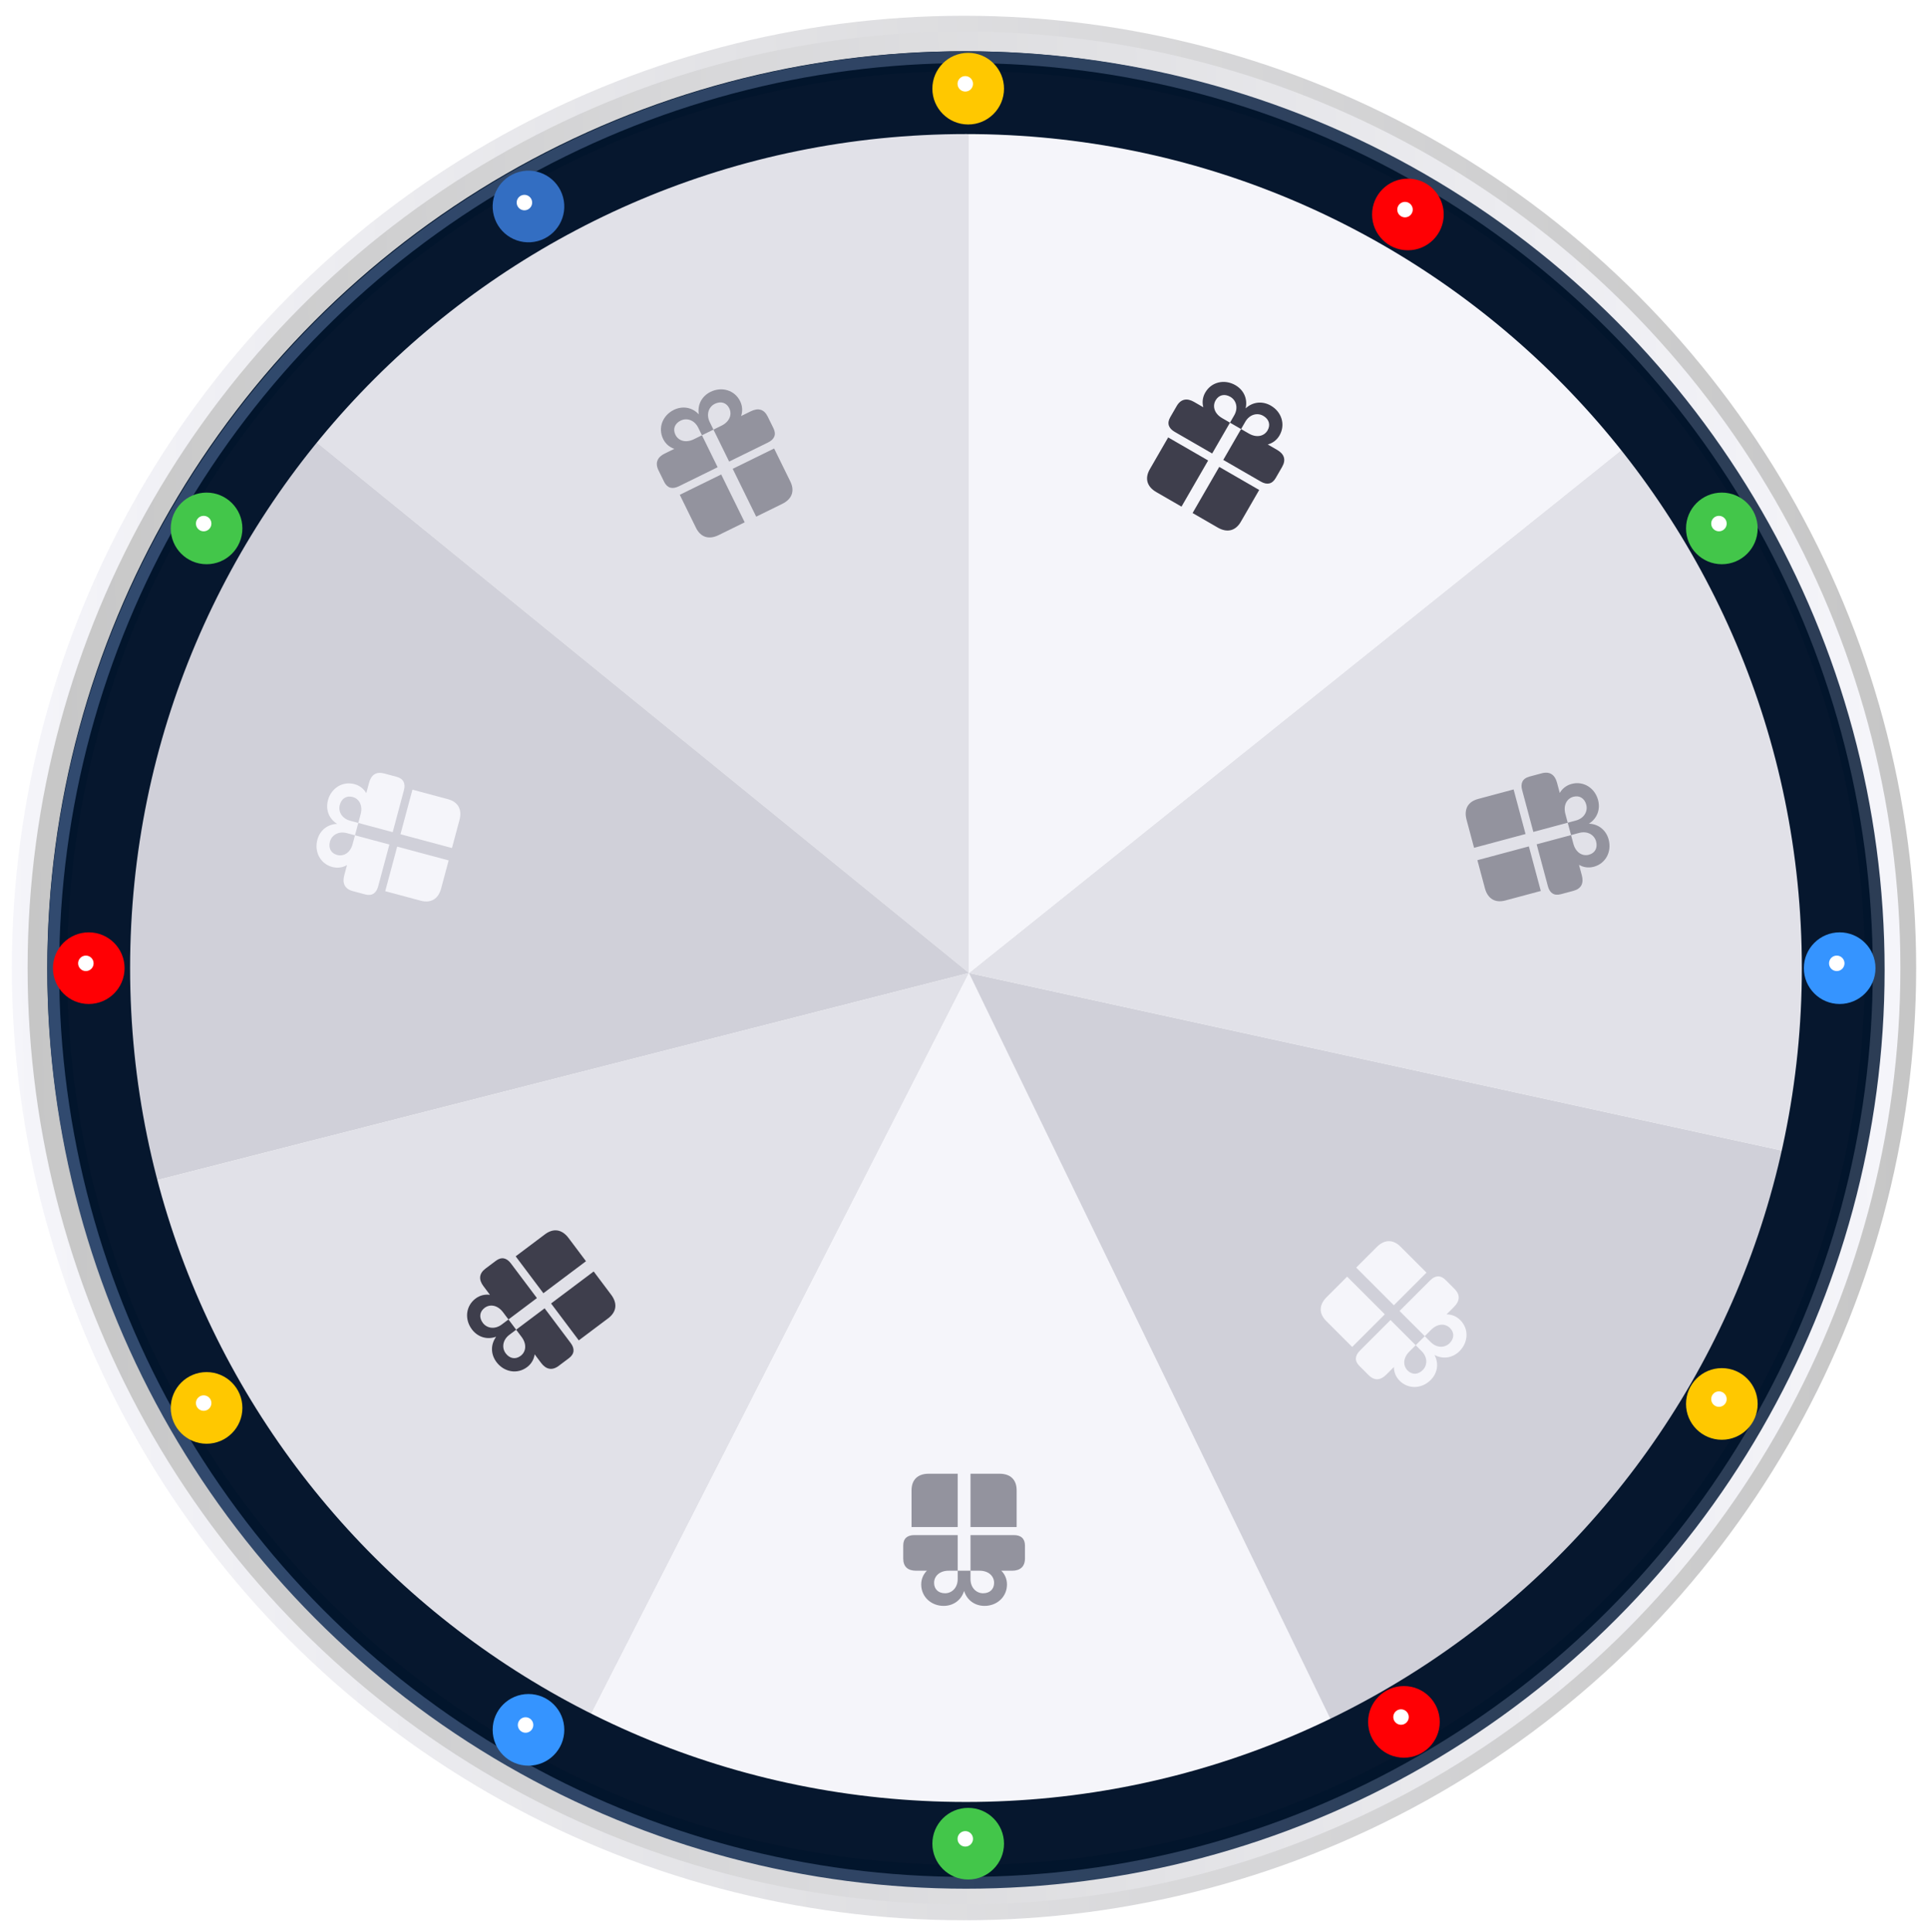<svg width="489" height="490" viewBox="0 0 489 490" fill="none" xmlns="http://www.w3.org/2000/svg">
  <circle cx="245" cy="246" r="224.5" fill="white" stroke="#00132A" stroke-width="21"/>
  <path fill-rule="evenodd" clip-rule="evenodd" d="M245.758 32.001V246.757L78.913 111.04C118.152 62.81 177.978 32 245 32C245.253 32 245.505 32 245.758 32.001Z" fill="#E1E1E8"/>
  <path fill-rule="evenodd" clip-rule="evenodd" d="M37.822 299.808C33.369 282.615 31 264.583 31 245.998C31 194.832 48.957 147.859 78.913 111.039L245.758 246.757L37.822 299.808Z" fill="#D0D0D9"/>
  <path fill-rule="evenodd" clip-rule="evenodd" d="M148.685 437.15C94.405 409.746 53.387 359.902 37.823 299.809L245.76 246.758L148.685 437.15Z" fill="#E1E1E8"/>
  <path fill-rule="evenodd" clip-rule="evenodd" d="M148.685 437.15L245.759 246.758L339.217 438.196C310.789 452.158 278.811 459.998 245.001 459.998C210.356 459.998 177.634 451.765 148.685 437.15Z" fill="#F5F5FA"/>
  <path fill-rule="evenodd" clip-rule="evenodd" d="M338.665 438.464L245.757 246.758L453.985 292.253C439.785 356.7 396.535 410.247 338.665 438.464Z" fill="#D0D0D9"/>
  <path fill-rule="evenodd" clip-rule="evenodd" d="M453.985 292.254C457.267 277.359 458.997 261.881 458.997 246C458.997 195.736 441.669 149.52 412.66 113L245.757 246.759L453.985 292.254Z" fill="#E1E1E8"/>
  <path fill-rule="evenodd" clip-rule="evenodd" d="M412.66 113.002C373.604 63.832 313.375 32.237 245.757 32.002V246.762L412.66 113.002Z" fill="#F5F5FA"/>
  <g filter="url(#filter0_i_17465_27536)">
    <ellipse cx="245" cy="245.5" rx="212" ry="211.5" fill="white" fill-opacity="0.01"/>
  </g>
  <path d="M245 465C366.485 465 465 366.744 465 245.5C465 124.256 366.485 26 245 26C123.515 26 25 124.256 25 245.5C25 366.744 123.515 465 245 465Z" stroke="#04152C" stroke-width="16"/>
  <circle cx="244.5" cy="245.5" r="236.5" fill="white" fill-opacity="0.01" stroke="url(#paint0_linear_17465_27536)" stroke-width="8"/>
  <path d="M168.447 122.198L167.008 119.267C166.078 117.373 166.759 115.925 168.569 115.037L171.023 113.832C169.831 113.425 168.81 112.586 168.197 111.337C166.806 108.504 168.073 105.341 170.906 103.95C173.052 102.896 175.495 103.228 177.236 105.072C176.842 102.567 178.073 100.431 180.219 99.377C183.052 97.986 186.33 98.919 187.721 101.752C188.334 103 188.373 104.321 187.966 105.513L190.421 104.308C192.3 103.385 193.793 103.766 194.722 105.66L196.162 108.591C196.954 110.204 196.407 111.43 194.808 112.215L184.934 117.063L180.953 108.956L178.036 110.388L177.093 108.467C176.149 106.545 174.225 105.889 172.64 106.667C171.14 107.403 170.591 108.804 171.308 110.263C172.044 111.764 173.87 112.434 175.988 111.394L178.036 110.388L182.016 118.495L172.142 123.343C170.557 124.121 169.239 123.811 168.447 122.198ZM181.308 102.411C179.723 103.189 179.067 105.113 180.01 107.035L180.953 108.956L183.001 107.951C185.105 106.918 185.705 105.056 184.969 103.556C184.252 102.097 182.809 101.674 181.308 102.411ZM176.517 133.85L172.413 125.49L182.918 120.333L188.875 132.465L182.255 135.715C179.8 136.92 177.708 136.276 176.517 133.85ZM191.792 131.033L185.836 118.9L196.341 113.743L200.445 122.102C201.636 124.528 200.853 126.584 198.412 127.782L191.792 131.033Z" fill="#93939E"/>
  <path d="M144.306 344.444L141.695 346.406C140.009 347.673 138.458 347.274 137.248 345.662L135.606 343.476C135.428 344.723 134.795 345.883 133.683 346.718C131.16 348.614 127.815 347.96 125.92 345.437C124.484 343.525 124.354 341.063 125.84 339.009C123.453 339.864 121.124 339.053 119.688 337.142C117.792 334.618 118.096 331.224 120.619 329.328C121.731 328.493 123.022 328.208 124.269 328.385L122.626 326.199C121.369 324.525 121.465 322.987 123.151 321.72L125.762 319.759C127.199 318.68 128.505 318.988 129.575 320.412L136.182 329.207L128.961 334.631L130.913 337.23L129.202 338.515C127.49 339.801 127.204 341.814 128.265 343.226C129.269 344.562 130.747 344.839 132.046 343.863C133.383 342.859 133.7 340.94 132.283 339.054L130.913 337.23L138.134 331.805L144.741 340.6C145.801 342.012 145.743 343.365 144.306 344.444ZM122.465 335.505C123.525 336.917 125.538 337.203 127.25 335.917L128.961 334.631L127.591 332.807C126.183 330.933 124.242 330.691 122.906 331.695C121.606 332.671 121.461 334.168 122.465 335.505ZM154.245 334.34L146.8 339.933L139.77 330.576L150.577 322.458L155.006 328.355C156.649 330.541 156.407 332.716 154.245 334.34ZM148.625 319.86L137.818 327.977L130.789 318.62L138.235 313.027C140.396 311.404 142.562 311.789 144.195 313.963L148.625 319.86Z" fill="#3E3E4C"/>
  <path d="M259.962 391.975L259.962 395.24C259.962 397.35 258.712 398.35 256.696 398.35L253.962 398.35C254.853 399.24 255.4 400.443 255.4 401.834C255.4 404.99 252.868 407.271 249.712 407.271C247.321 407.271 245.275 405.896 244.525 403.475C243.775 405.896 241.728 407.271 239.337 407.271C236.181 407.271 233.65 404.99 233.65 401.834C233.65 400.443 234.196 399.24 235.087 398.35L232.353 398.35C230.259 398.35 229.087 397.35 229.087 395.24L229.087 391.975C229.087 390.178 230.118 389.318 231.9 389.318L242.9 389.318L242.9 398.35L246.15 398.35L246.15 400.49C246.15 402.631 247.587 404.068 249.353 404.068C251.025 404.068 252.134 403.053 252.134 401.428C252.134 399.756 250.79 398.35 248.431 398.35L246.15 398.35L246.15 389.318L257.15 389.318C258.915 389.318 259.962 390.178 259.962 391.975ZM239.696 404.068C241.462 404.068 242.9 402.631 242.9 400.49L242.9 398.35L240.618 398.35C238.275 398.35 236.915 399.756 236.915 401.428C236.915 403.053 238.025 404.068 239.696 404.068ZM257.853 377.959L257.853 387.271L246.15 387.271L246.15 373.756L253.525 373.756C256.259 373.756 257.853 375.256 257.853 377.959ZM242.9 373.756L242.9 387.271L231.196 387.271L231.196 377.959C231.196 375.256 232.806 373.756 235.525 373.756L242.9 373.756Z" fill="#93939E"/>
  <path d="M366.622 324.59L368.931 326.9C370.422 328.391 370.246 329.982 368.82 331.407L366.887 333.341C368.146 333.341 369.384 333.805 370.367 334.788C372.599 337.02 372.422 340.423 370.19 342.655C368.5 344.345 366.08 344.82 363.837 343.638C365.02 345.881 364.545 348.301 362.854 349.991C360.622 352.223 357.219 352.4 354.988 350.168C354.004 349.184 353.54 347.947 353.54 346.688L351.607 348.621C350.126 350.102 348.59 350.223 347.099 348.731L344.79 346.422C343.519 345.152 343.641 343.815 344.9 342.555L352.678 334.777L359.064 341.163L361.363 338.865L362.876 340.379C364.39 341.892 366.423 341.892 367.671 340.644C368.853 339.462 368.92 337.959 367.771 336.81C366.589 335.628 364.644 335.584 362.976 337.252L361.363 338.865L354.976 332.479L362.755 324.701C364.003 323.452 365.351 323.32 366.622 324.59ZM360.843 347.472C362.092 346.223 362.092 344.191 360.578 342.677L359.064 341.163L357.451 342.776C355.794 344.434 355.827 346.389 357.009 347.571C358.158 348.72 359.661 348.654 360.843 347.472ZM355.22 316.171L361.804 322.756L353.529 331.032L343.972 321.475L349.187 316.26C351.121 314.326 353.308 314.26 355.22 316.171ZM341.674 323.773L351.231 333.33L342.956 341.605L336.371 335.02C334.459 333.109 334.537 330.91 336.459 328.988L341.674 323.773Z" fill="#F5F5FA"/>
  <path d="M92.618 226.835L89.464 225.99C87.426 225.444 86.784 223.977 87.305 222.03L88.013 219.389C86.922 220.019 85.619 220.236 84.275 219.876C81.227 219.059 79.678 216.024 80.495 212.975C81.114 210.666 82.972 209.044 85.505 208.947C83.36 207.596 82.562 205.263 83.181 202.953C83.998 199.905 86.856 198.05 89.905 198.867C91.248 199.227 92.269 200.067 92.898 201.157L93.606 198.516C94.148 196.494 95.417 195.621 97.455 196.167L100.609 197.012C102.345 197.477 102.908 198.695 102.447 200.416L99.6 211.041L90.876 208.704L90.035 211.843L87.968 211.289C85.9 210.735 84.139 211.751 83.682 213.457C83.25 215.072 83.944 216.406 85.513 216.827C87.128 217.259 88.834 216.325 89.445 214.046L90.035 211.843L98.759 214.18L95.912 224.806C95.455 226.511 94.354 227.3 92.618 226.835ZM86.181 204.13C85.725 205.835 86.741 207.596 88.809 208.15L90.876 208.704L91.467 206.5C92.073 204.236 91.067 202.559 89.452 202.126C87.882 201.706 86.614 202.515 86.181 204.13ZM106.702 228.425L97.707 226.014L100.736 214.71L113.791 218.208L111.882 225.332C111.174 227.973 109.313 229.124 106.702 228.425ZM114.632 215.069L101.577 211.571L104.606 200.267L113.601 202.677C116.212 203.376 117.245 205.319 116.541 207.945L114.632 215.069Z" fill="#F5F5FA"/>
  <path d="M387.893 196.958L391.048 196.112C393.085 195.566 394.375 196.515 394.896 198.462L395.604 201.103C396.234 200.012 397.254 199.173 398.598 198.813C401.646 197.996 404.505 199.85 405.322 202.899C405.941 205.208 405.142 207.541 402.997 208.893C405.531 208.99 407.388 210.611 408.007 212.921C408.824 215.969 407.276 219.005 404.227 219.822C402.884 220.182 401.58 219.965 400.489 219.335L401.197 221.976C401.739 223.999 401.076 225.389 399.039 225.935L395.884 226.78C394.149 227.246 393.052 226.472 392.591 224.751L389.744 214.126L398.467 211.789L397.626 208.649L399.694 208.095C401.761 207.541 402.778 205.781 402.321 204.075C401.888 202.46 400.62 201.652 399.05 202.072C397.436 202.505 396.425 204.167 397.036 206.446L397.626 208.649L388.903 210.987L386.056 200.362C385.599 198.656 386.158 197.423 387.893 196.958ZM404.82 213.403C404.363 211.697 402.603 210.681 400.535 211.235L398.467 211.789L399.058 213.992C399.664 216.256 401.374 217.205 402.989 216.772C404.559 216.352 405.253 215.017 404.82 213.403ZM374.901 202.623L383.896 200.212L386.925 211.517L373.87 215.015L371.962 207.891C371.254 205.25 372.29 203.322 374.901 202.623ZM374.712 218.154L387.767 214.656L390.796 225.96L381.8 228.371C379.189 229.07 377.324 227.904 376.62 225.278L374.712 218.154Z" fill="#93939E"/>
  <path d="M296.811 105.805L298.444 102.977C299.499 101.15 301.081 100.909 302.827 101.917L305.195 103.284C304.869 102.068 304.997 100.752 305.692 99.548C307.27 96.815 310.603 96.105 313.336 97.683C315.407 98.878 316.492 101.092 315.93 103.565C317.791 101.842 320.251 101.675 322.321 102.87C325.055 104.448 326.106 107.69 324.528 110.423C323.833 111.627 322.758 112.396 321.541 112.722L323.909 114.089C325.722 115.136 326.237 116.588 325.183 118.415L323.55 121.243C322.651 122.799 321.329 123.028 319.786 122.137L310.26 116.637L314.775 108.816L311.961 107.191L313.031 105.337C314.101 103.483 313.575 101.519 312.046 100.637C310.598 99.801 309.13 100.125 308.317 101.533C307.481 102.981 307.942 104.87 309.985 106.05L311.961 107.191L307.445 115.012L297.919 109.512C296.39 108.629 295.913 107.361 296.811 105.805ZM320.409 105.465C318.88 104.582 316.916 105.108 315.846 106.962L314.775 108.816L316.751 109.956C318.781 111.128 320.661 110.59 321.497 109.142C322.309 107.735 321.856 106.301 320.409 105.465ZM291.63 118.998L296.286 110.933L306.422 116.785L299.664 128.489L293.277 124.802C290.909 123.435 290.279 121.339 291.63 118.998ZM302.478 130.114L309.236 118.41L319.371 124.261L314.715 132.326C313.364 134.667 311.22 135.161 308.865 133.802L302.478 130.114Z" fill="#3E3E4C"/>
  <circle cx="244.5" cy="245.5" r="239.5" stroke="url(#paint1_linear_17465_27536)" stroke-width="4"/>
  <circle cx="245" cy="246" r="231.5" stroke="url(#paint2_linear_17465_27536)" stroke-width="3"/>
  <circle cx="245.563" cy="22.487" r="6.383" fill="#F5F5FA"/>
  <circle cx="245.563" cy="22.977" r="3.683" fill="#4D4D5C"/>
  <circle cx="245.563" cy="22.485" r="3.683" fill="#FFC800"/>
  <g filter="url(#filter1_f_17465_27536)">
    <circle cx="245.563" cy="22.486" r="9.084" fill="#FFC800"/>
  </g>
  <circle cx="244.826" cy="21.259" r="1.964" fill="white"/>
  <circle cx="245.563" cy="467.582" r="6.383" fill="#F5F5FA"/>
  <circle cx="245.563" cy="468.073" r="3.683" fill="#4D4D5C"/>
  <circle cx="245.563" cy="467.581" r="3.683" fill="#43C64A"/>
  <g filter="url(#filter2_f_17465_27536)">
    <circle cx="245.563" cy="467.582" r="9.084" fill="#43C64A"/>
  </g>
  <circle cx="244.826" cy="466.355" r="1.964" fill="white"/>
  <circle cx="466.597" cy="245.539" r="6.383" fill="#F5F5FA"/>
  <circle cx="466.598" cy="246.03" r="3.683" fill="#4D4D5C"/>
  <circle cx="466.598" cy="245.538" r="3.683" fill="#3594FF"/>
  <g filter="url(#filter3_f_17465_27536)">
    <circle cx="466.597" cy="245.539" r="9.084" fill="#3594FF"/>
  </g>
  <circle cx="465.861" cy="244.312" r="1.964" fill="white"/>
  <circle cx="22.511" cy="245.539" r="6.383" fill="#F5F5FA"/>
  <circle cx="22.512" cy="246.03" r="3.683" fill="#4D4D5C"/>
  <circle cx="22.512" cy="245.538" r="3.683" fill="#FF0004"/>
  <g filter="url(#filter4_f_17465_27536)">
    <circle cx="22.511" cy="245.539" r="9.084" fill="#FF0004"/>
  </g>
  <circle cx="21.775" cy="244.312" r="1.964" fill="white"/>
  <circle cx="357.089" cy="54.389" r="6.383" fill="#F5F5FA"/>
  <circle cx="357.09" cy="54.88" r="3.683" fill="#4D4D5C"/>
  <circle cx="357.09" cy="54.388" r="3.683" fill="#FF0004"/>
  <g filter="url(#filter5_f_17465_27536)">
    <circle cx="357.089" cy="54.388" r="9.084" fill="#FF0004"/>
  </g>
  <circle cx="356.353" cy="53.161" r="1.964" fill="white"/>
  <circle cx="134.037" cy="438.707" r="6.383" fill="#F5F5FA"/>
  <circle cx="134.038" cy="439.198" r="3.683" fill="#4D4D5C"/>
  <circle cx="134.038" cy="438.706" r="3.683" fill="#3594FF"/>
  <g filter="url(#filter6_f_17465_27536)">
    <circle cx="134.038" cy="438.707" r="9.084" fill="#3594FF"/>
  </g>
  <circle cx="133.301" cy="437.48" r="1.964" fill="white"/>
  <circle cx="436.713" cy="134.014" r="6.383" fill="#F5F5FA"/>
  <circle cx="436.714" cy="134.505" r="3.683" fill="#4D4D5C"/>
  <circle cx="436.714" cy="134.013" r="3.683" fill="#43C64A"/>
  <g filter="url(#filter7_f_17465_27536)">
    <circle cx="436.713" cy="134.013" r="9.084" fill="#43C64A"/>
  </g>
  <circle cx="435.977" cy="132.786" r="1.964" fill="white"/>
  <circle cx="52.394" cy="357.065" r="6.383" fill="#F5F5FA"/>
  <circle cx="52.394" cy="357.556" r="3.683" fill="#4D4D5C"/>
  <circle cx="52.394" cy="357.063" r="3.683" fill="#FFC800"/>
  <g filter="url(#filter8_f_17465_27536)">
    <circle cx="52.394" cy="357.064" r="9.084" fill="#FFC800"/>
  </g>
  <circle cx="51.657" cy="355.837" r="1.964" fill="white"/>
  <circle cx="436.713" cy="356.057" r="6.383" fill="#F5F5FA"/>
  <circle cx="436.714" cy="356.548" r="3.683" fill="#4D4D5C"/>
  <circle cx="436.714" cy="356.056" r="3.683" fill="#FFC800"/>
  <g filter="url(#filter9_f_17465_27536)">
    <circle cx="436.713" cy="356.056" r="9.084" fill="#FFC800"/>
  </g>
  <circle cx="435.977" cy="354.829" r="1.964" fill="white"/>
  <circle cx="52.394" cy="134.014" r="6.383" fill="#F5F5FA"/>
  <circle cx="52.394" cy="134.505" r="3.683" fill="#4D4D5C"/>
  <circle cx="52.394" cy="134.013" r="3.683" fill="#43C64A"/>
  <g filter="url(#filter10_f_17465_27536)">
    <circle cx="52.394" cy="134.013" r="9.084" fill="#43C64A"/>
  </g>
  <circle cx="51.657" cy="132.786" r="1.964" fill="white"/>
  <circle cx="356.079" cy="436.69" r="6.383" fill="#F5F5FA"/>
  <circle cx="356.08" cy="437.181" r="3.683" fill="#4D4D5C"/>
  <circle cx="356.08" cy="436.688" r="3.683" fill="#FF0004"/>
  <g filter="url(#filter11_f_17465_27536)">
    <circle cx="356.08" cy="436.689" r="9.084" fill="#FF0004"/>
  </g>
  <circle cx="355.343" cy="435.462" r="1.964" fill="white"/>
  <circle cx="134.037" cy="52.371" r="6.383" transform="rotate(-15 134.037 52.371)" fill="#F5F5FA"/>
  <circle cx="134.164" cy="52.844" r="3.683" transform="rotate(-15 134.164 52.844)" fill="#4D4D5C"/>
  <circle cx="134.038" cy="52.37" r="3.683" transform="rotate(-15 134.038 52.37)" fill="#336EC2"/>
  <g filter="url(#filter12_f_17465_27536)">
    <circle cx="134.037" cy="52.37" r="9.084" transform="rotate(-15 134.037 52.37)" fill="#336EC2"/>
  </g>
  <circle cx="133.008" cy="51.375" r="1.964" transform="rotate(-15 133.008 51.375)" fill="white"/>
  <defs>
    <filter id="filter0_i_17465_27536" x="17" y="18" width="456" height="459" filterUnits="userSpaceOnUse" color-interpolation-filters="sRGB">
      <feFlood flood-opacity="0" result="BackgroundImageFix"/>
      <feBlend mode="normal" in="SourceGraphic" in2="BackgroundImageFix" result="shape"/>
      <feColorMatrix in="SourceAlpha" type="matrix" values="0 0 0 0 0 0 0 0 0 0 0 0 0 0 0 0 0 0 127 0" result="hardAlpha"/>
      <feOffset dy="4"/>
      <feGaussianBlur stdDeviation="36"/>
      <feComposite in2="hardAlpha" operator="arithmetic" k2="-1" k3="1"/>
      <feColorMatrix type="matrix" values="0 0 0 0 0.027 0 0 0 0 0.09 0 0 0 0 0.18 0 0 0 1 0"/>
      <feBlend mode="normal" in2="shape" result="effect1_innerShadow_17465_27536"/>
    </filter>
    <filter id="filter1_f_17465_27536" x="223.479" y="0.402" width="44.167" height="44.168" filterUnits="userSpaceOnUse" color-interpolation-filters="sRGB">
      <feFlood flood-opacity="0" result="BackgroundImageFix"/>
      <feBlend mode="normal" in="SourceGraphic" in2="BackgroundImageFix" result="shape"/>
      <feGaussianBlur stdDeviation="6.5" result="effect1_foregroundBlur_17465_27536"/>
    </filter>
    <filter id="filter2_f_17465_27536" x="223.479" y="445.498" width="44.167" height="44.168" filterUnits="userSpaceOnUse" color-interpolation-filters="sRGB">
      <feFlood flood-opacity="0" result="BackgroundImageFix"/>
      <feBlend mode="normal" in="SourceGraphic" in2="BackgroundImageFix" result="shape"/>
      <feGaussianBlur stdDeviation="6.5" result="effect1_foregroundBlur_17465_27536"/>
    </filter>
    <filter id="filter3_f_17465_27536" x="444.514" y="223.455" width="44.167" height="44.168" filterUnits="userSpaceOnUse" color-interpolation-filters="sRGB">
      <feFlood flood-opacity="0" result="BackgroundImageFix"/>
      <feBlend mode="normal" in="SourceGraphic" in2="BackgroundImageFix" result="shape"/>
      <feGaussianBlur stdDeviation="6.5" result="effect1_foregroundBlur_17465_27536"/>
    </filter>
    <filter id="filter4_f_17465_27536" x="0.428" y="223.455" width="44.167" height="44.168" filterUnits="userSpaceOnUse" color-interpolation-filters="sRGB">
      <feFlood flood-opacity="0" result="BackgroundImageFix"/>
      <feBlend mode="normal" in="SourceGraphic" in2="BackgroundImageFix" result="shape"/>
      <feGaussianBlur stdDeviation="6.5" result="effect1_foregroundBlur_17465_27536"/>
    </filter>
    <filter id="filter5_f_17465_27536" x="335.006" y="32.305" width="44.167" height="44.168" filterUnits="userSpaceOnUse" color-interpolation-filters="sRGB">
      <feFlood flood-opacity="0" result="BackgroundImageFix"/>
      <feBlend mode="normal" in="SourceGraphic" in2="BackgroundImageFix" result="shape"/>
      <feGaussianBlur stdDeviation="6.5" result="effect1_foregroundBlur_17465_27536"/>
    </filter>
    <filter id="filter6_f_17465_27536" x="111.954" y="416.623" width="44.167" height="44.168" filterUnits="userSpaceOnUse" color-interpolation-filters="sRGB">
      <feFlood flood-opacity="0" result="BackgroundImageFix"/>
      <feBlend mode="normal" in="SourceGraphic" in2="BackgroundImageFix" result="shape"/>
      <feGaussianBlur stdDeviation="6.5" result="effect1_foregroundBlur_17465_27536"/>
    </filter>
    <filter id="filter7_f_17465_27536" x="414.63" y="111.93" width="44.167" height="44.168" filterUnits="userSpaceOnUse" color-interpolation-filters="sRGB">
      <feFlood flood-opacity="0" result="BackgroundImageFix"/>
      <feBlend mode="normal" in="SourceGraphic" in2="BackgroundImageFix" result="shape"/>
      <feGaussianBlur stdDeviation="6.5" result="effect1_foregroundBlur_17465_27536"/>
    </filter>
    <filter id="filter8_f_17465_27536" x="30.311" y="334.98" width="44.167" height="44.168" filterUnits="userSpaceOnUse" color-interpolation-filters="sRGB">
      <feFlood flood-opacity="0" result="BackgroundImageFix"/>
      <feBlend mode="normal" in="SourceGraphic" in2="BackgroundImageFix" result="shape"/>
      <feGaussianBlur stdDeviation="6.5" result="effect1_foregroundBlur_17465_27536"/>
    </filter>
    <filter id="filter9_f_17465_27536" x="414.63" y="333.973" width="44.167" height="44.168" filterUnits="userSpaceOnUse" color-interpolation-filters="sRGB">
      <feFlood flood-opacity="0" result="BackgroundImageFix"/>
      <feBlend mode="normal" in="SourceGraphic" in2="BackgroundImageFix" result="shape"/>
      <feGaussianBlur stdDeviation="6.5" result="effect1_foregroundBlur_17465_27536"/>
    </filter>
    <filter id="filter10_f_17465_27536" x="30.311" y="111.93" width="44.167" height="44.168" filterUnits="userSpaceOnUse" color-interpolation-filters="sRGB">
      <feFlood flood-opacity="0" result="BackgroundImageFix"/>
      <feBlend mode="normal" in="SourceGraphic" in2="BackgroundImageFix" result="shape"/>
      <feGaussianBlur stdDeviation="6.5" result="effect1_foregroundBlur_17465_27536"/>
    </filter>
    <filter id="filter11_f_17465_27536" x="333.996" y="414.605" width="44.167" height="44.168" filterUnits="userSpaceOnUse" color-interpolation-filters="sRGB">
      <feFlood flood-opacity="0" result="BackgroundImageFix"/>
      <feBlend mode="normal" in="SourceGraphic" in2="BackgroundImageFix" result="shape"/>
      <feGaussianBlur stdDeviation="6.5" result="effect1_foregroundBlur_17465_27536"/>
    </filter>
    <filter id="filter12_f_17465_27536" x="111.951" y="30.285" width="44.172" height="44.172" filterUnits="userSpaceOnUse" color-interpolation-filters="sRGB">
      <feFlood flood-opacity="0" result="BackgroundImageFix"/>
      <feBlend mode="normal" in="SourceGraphic" in2="BackgroundImageFix" result="shape"/>
      <feGaussianBlur stdDeviation="6.5" result="effect1_foregroundBlur_17465_27536"/>
    </filter>
    <filter id="filter13_d_17465_27536" x="145" y="146" width="200" height="200" filterUnits="userSpaceOnUse" color-interpolation-filters="sRGB">
      <feFlood flood-opacity="0" result="BackgroundImageFix"/>
      <feColorMatrix in="SourceAlpha" type="matrix" values="0 0 0 0 0 0 0 0 0 0 0 0 0 0 0 0 0 0 127 0" result="hardAlpha"/>
      <feOffset/>
      <feGaussianBlur stdDeviation="23"/>
      <feComposite in2="hardAlpha" operator="out"/>
      <feColorMatrix type="matrix" values="0 0 0 0 0 0 0 0 0 0 0 0 0 0 0 0 0 0 0.25 0"/>
      <feBlend mode="normal" in2="BackgroundImageFix" result="effect1_dropShadow_17465_27536"/>
      <feBlend mode="normal" in="SourceGraphic" in2="effect1_dropShadow_17465_27536" result="shape"/>
    </filter>
    <linearGradient id="paint0_linear_17465_27536" x1="477" y1="198.5" x2="5" y2="206" gradientUnits="userSpaceOnUse">
      <stop stop-color="#F5F5FA"/>
      <stop offset="1" stop-color="#C6C6C6"/>
    </linearGradient>
    <linearGradient id="paint1_linear_17465_27536" x1="482" y1="197.489" x2="-0.151" y2="205.151" gradientUnits="userSpaceOnUse">
      <stop stop-color="#C6C6C6"/>
      <stop offset="1" stop-color="#F5F5FA"/>
    </linearGradient>
    <linearGradient id="paint2_linear_17465_27536" x1="475" y1="216" x2="19.5" y2="216" gradientUnits="userSpaceOnUse">
      <stop stop-color="#2C3D55"/>
      <stop offset="1" stop-color="#314A6F"/>
    </linearGradient>
    <clipPath id="clip0_17465_27536">
      <rect width="69" height="36" fill="white" transform="translate(210 229)"/>
    </clipPath>
  </defs>
</svg>

